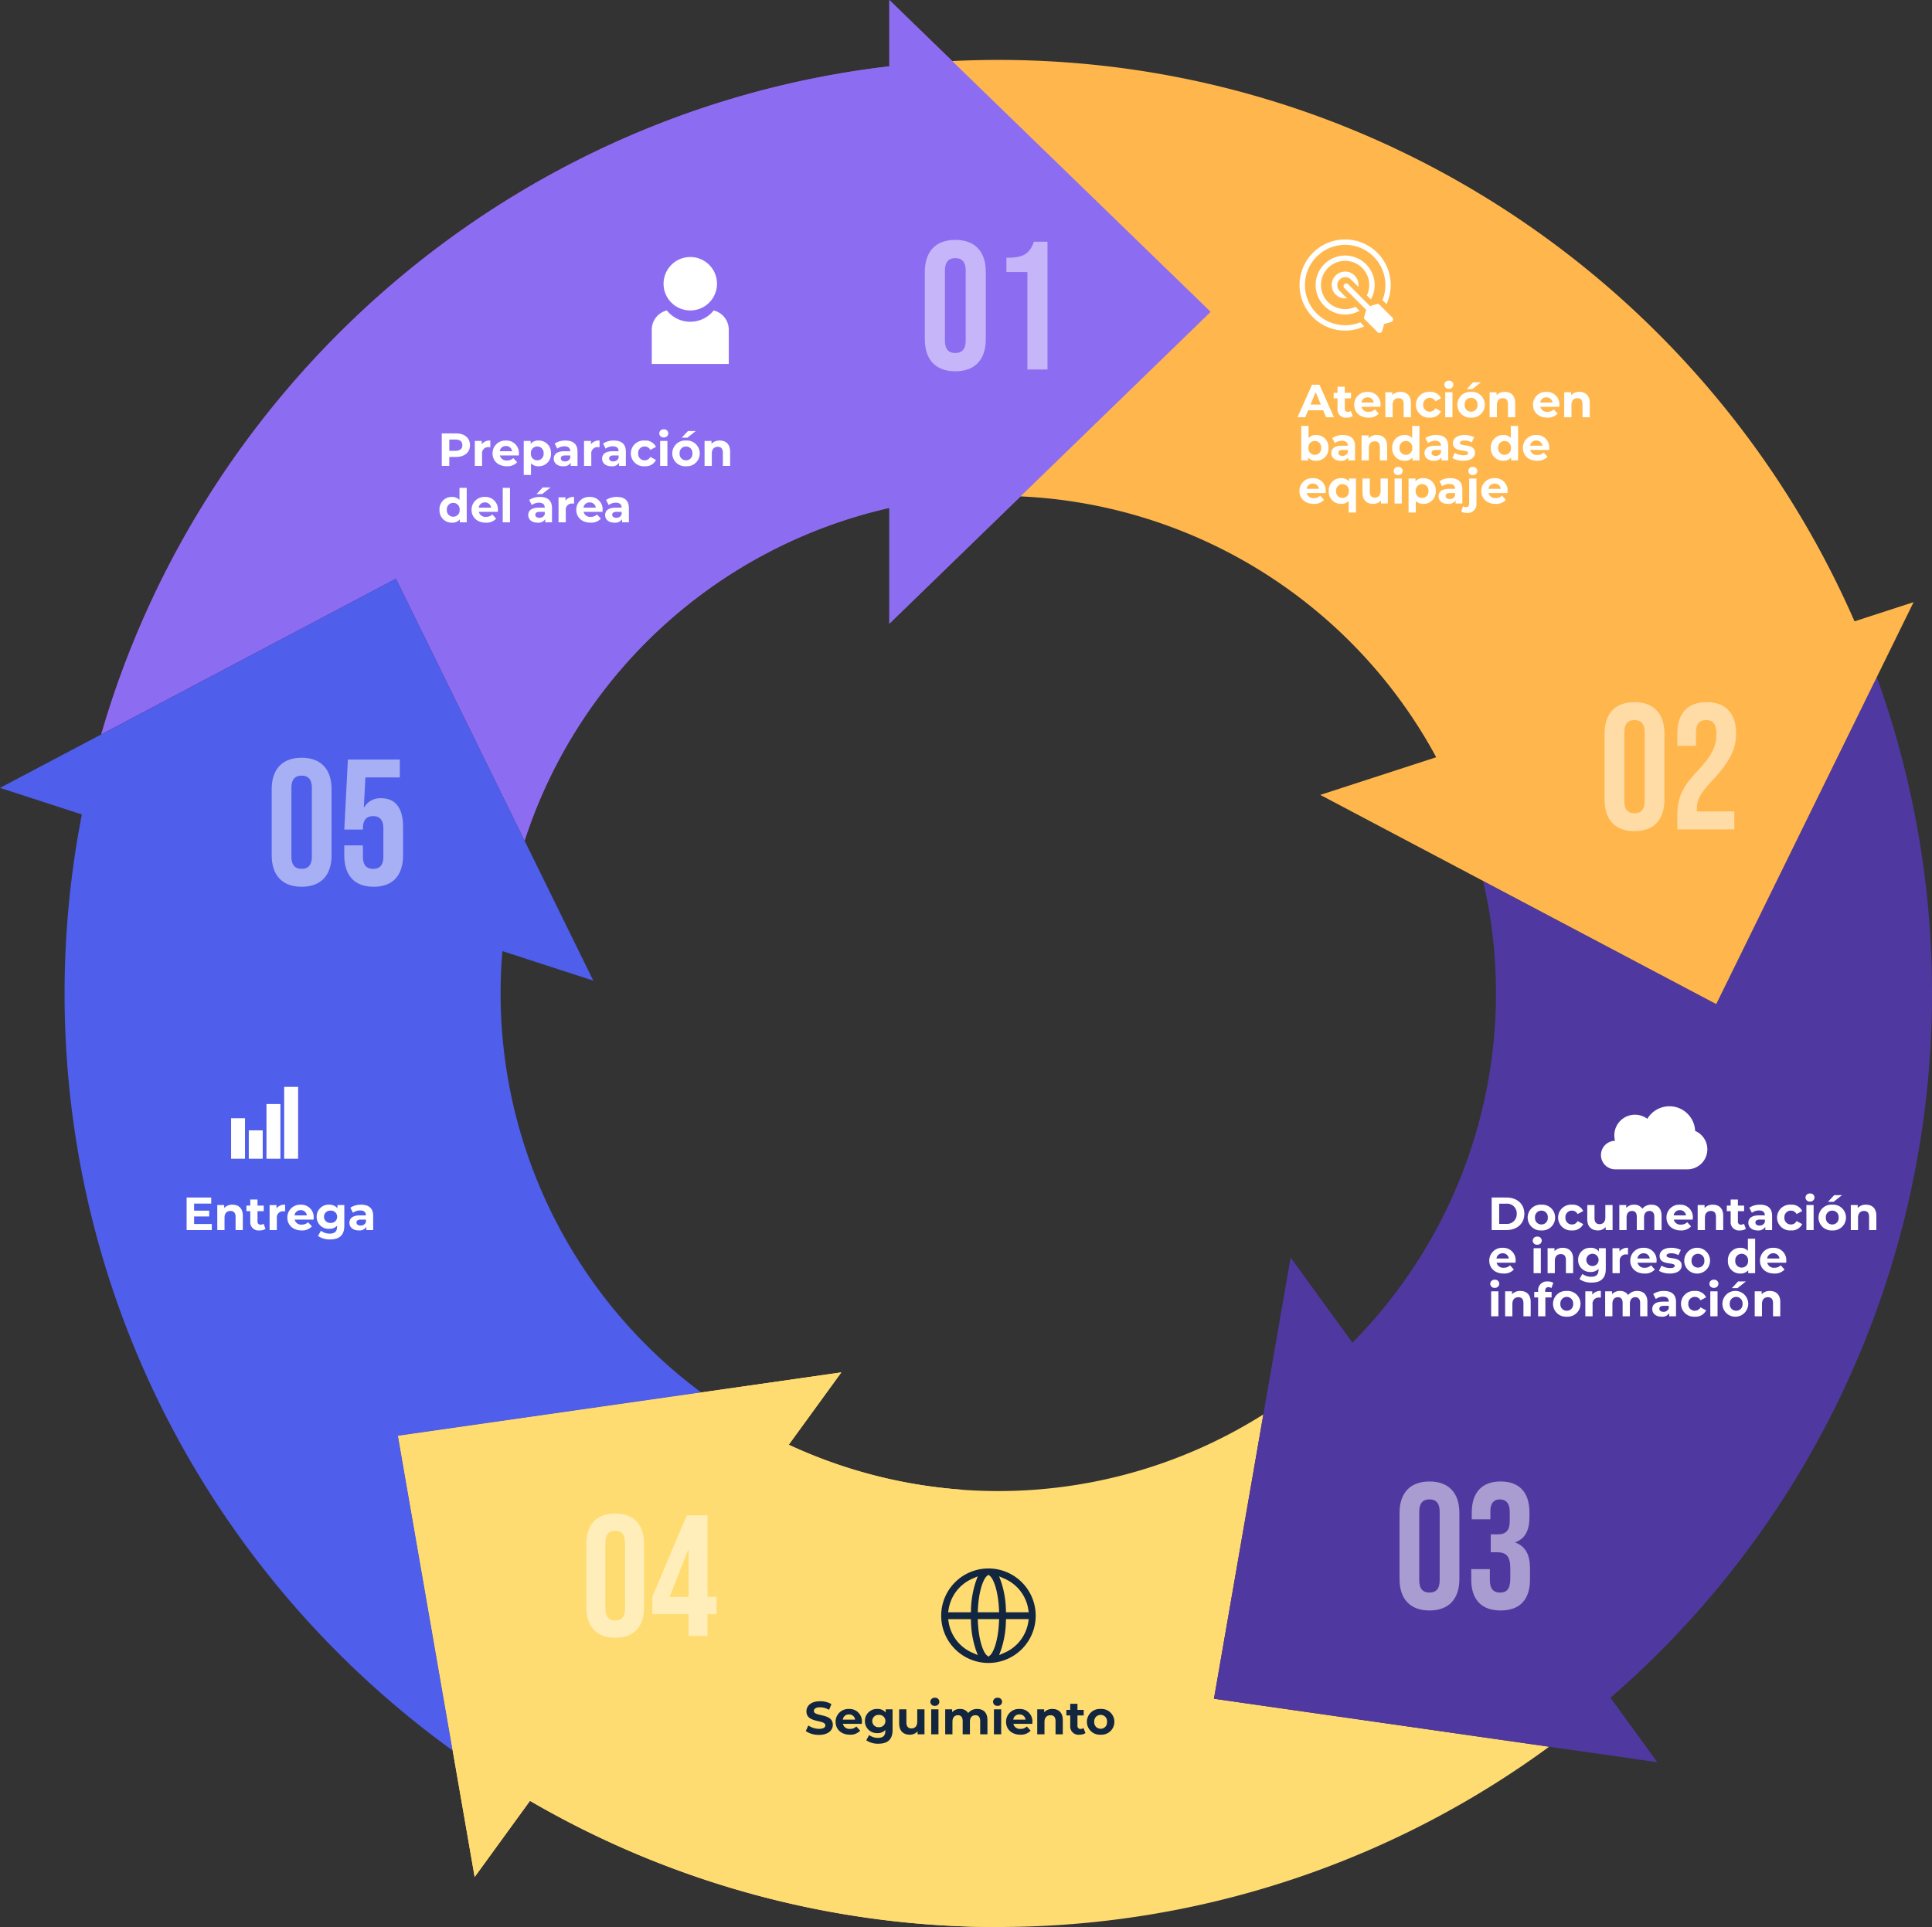 <svg xmlns="http://www.w3.org/2000/svg" xmlns:xlink="http://www.w3.org/1999/xlink" width="582.171" height="580.774" viewBox="0 0 582.171 580.774">
  <rect x="0" y="0" width="582.171" height="580.774" fill="#333333" stroke="none"/>
  <defs>
    <linearGradient id="linear-gradient" y1="0.5" x2="1" y2="0.5" gradientUnits="objectBoundingBox">
      <stop offset="0" stop-color="#821868"/>
      <stop offset="1" stop-color="#a077ec"/>
    </linearGradient>
  </defs>
  <g id="Grupo_61483" data-name="Grupo 61483" transform="translate(-524 -2827.317)">
    <g id="Grupo_54754" data-name="Grupo 54754" transform="translate(464.658 2771.941)">
      <g id="Grupo_54750" data-name="Grupo 54750" transform="translate(59.342 55.376)">
        <path id="Trazado_101534" data-name="Trazado 101534" d="M413.188,149.366,316.35,55.376V75.361C202.892,88.61,109.836,169.614,78.856,276.724l88.83-46.944,38.768,78.978a150.525,150.525,0,0,1,109.9-100.3v34.9Z" transform="translate(-48.371 -55.376)" fill="url(#linear-gradient)"/>
        <path id="Trazado_101535" data-name="Trazado 101535" d="M482.988,432.962l-101-14.455,14.888-85.7a149.714,149.714,0,0,1-143.022,9.144L269.7,320.141,136.11,339.261l23.1,132.96,16.675-22.952a280.776,280.776,0,0,0,307.106-16.306Z" transform="translate(-16.182 93.478)" fill="#ffdc72"/>
        <path id="Trazado_101536" data-name="Trazado 101536" d="M509.865,281.348a280.079,280.079,0,0,0-16.639-95.336l-48.374,98.546-70.243-37.12A149.882,149.882,0,0,1,335.228,386.6L316.6,360.956l-23.1,132.96,133.589,19.12-14.111-19.421A280.8,280.8,0,0,0,509.865,281.348Z" transform="translate(72.306 18.069)" fill="#5038a1"/>
        <path id="Trazado_101537" data-name="Trazado 101537" d="M514.9,236.144C471.493,136.656,372.189,66.936,256.892,66.936q-6.978,0-13.876.344l20.581,131.2A150.149,150.149,0,0,1,388.856,277.1L353.921,288.45,473.236,351.5,532.7,230.361Z" transform="translate(43.922 -48.877)" fill="#ffb74d"/>
        <path id="Trazado_101538" data-name="Trazado 101538" d="M413.188,149.366,316.35,55.376V75.361C202.892,88.61,109.836,169.614,78.856,276.724l88.83-46.944,38.768,78.978a150.525,150.525,0,0,1,109.9-100.3v34.9Z" transform="translate(-48.371 -55.376)" fill="#8c6df2"/>
        <path id="Trazado_101539" data-name="Trazado 101539" d="M270.634,412.273a149.839,149.839,0,0,1-60.447-120.245c0-4.3.192-8.558.548-12.768l27.387,8.9L178.657,167.015,59.342,230.069l24.666,8.014a281.621,281.621,0,0,0-5.21,53.945c0,93.811,46.162,177.033,116.952,228.181L179.27,425.35Z" transform="translate(-59.342 7.389)" fill="#4f5eeb"/>
        <path id="Trazado_101540" data-name="Trazado 101540" d="M301.667,410.877c1-18.465,4.152-36.892,4.33-55.384a148.926,148.926,0,0,1-52.14-13.546L269.7,320.141,136.11,339.261l23.1,132.96,16.675-22.952A279.618,279.618,0,0,0,317,487.3c.547,0,1.089-.014,1.633-.017C304.06,464.735,300.241,437.271,301.667,410.877Z" transform="translate(-16.182 93.478)" fill="#ffdc72"/>
      </g>
      <g id="Grupo_54751" data-name="Grupo 54751" transform="translate(340.206 114.727)">
        <path id="Trazado_107572" data-name="Trazado 107572" d="M-11,.55c5.94,0,9.185-3.52,9.185-9.68V-29.37c0-6.16-3.245-9.68-9.185-9.68s-9.185,3.52-9.185,9.68V-9.13C-20.185-2.97-16.94.55-11,.55Zm0-5.5c-1.925,0-3.135-1.045-3.135-3.8v-21.01c0-2.75,1.21-3.795,3.135-3.795s3.135,1.045,3.135,3.795v21.01C-7.865-6-9.075-4.95-11-4.95ZM10.725,0h6.05V-38.5H12.7c-1.375,3.74-3.19,4.84-8.3,4.84v4.29h6.325Z" transform="translate(18 52)" fill="#fff" opacity="0.5" style="mix-blend-mode: overlay;isolation: isolate"/>
      </g>
      <path id="Trazado_107564" data-name="Trazado 107564" d="M-10.8.54c5.832,0,9.018-3.456,9.018-9.5V-28.836c0-6.048-3.186-9.5-9.018-9.5s-9.018,3.456-9.018,9.5V-8.964C-19.818-2.916-16.632.54-10.8.54Zm0-5.4c-1.89,0-3.078-1.026-3.078-3.726V-29.214c0-2.7,1.188-3.726,3.078-3.726s3.078,1.026,3.078,3.726V-8.586C-7.722-5.886-8.91-4.86-10.8-4.86ZM2.106,0H19.278V-5.4H7.992v-.81c0-2.646.918-4.536,4.482-8.316,5.508-5.832,7.344-9.828,7.344-14.31,0-6.048-3.024-9.5-8.856-9.5s-8.856,3.456-8.856,9.5v3.672H7.722v-4.05c0-2.7,1.188-3.726,3.078-3.726s3.078.918,3.078,4.32c0,3.51-1.3,6.372-5.832,11.178C3.618-12.8,2.106-9.5,2.106-4.1Z" transform="translate(562.662 305.336)" fill="#fff" opacity="0.5" style="mix-blend-mode: overlay;isolation: isolate"/>
      <path id="Trazado_107566" data-name="Trazado 107566" d="M-10.8.54c5.832,0,9.018-3.456,9.018-9.5V-28.836c0-6.048-3.186-9.5-9.018-9.5s-9.018,3.456-9.018,9.5V-8.964C-19.818-2.916-16.632.54-10.8.54Zm0-5.4c-1.89,0-3.078-1.026-3.078-3.726V-29.214c0-2.7,1.188-3.726,3.078-3.726s3.078,1.026,3.078,3.726V-8.586C-7.722-5.886-8.91-4.86-10.8-4.86ZM10.638.54c5.832,0,8.856-3.294,8.856-9.342V-12.15c0-3.834-1.188-6.588-4.374-7.776v-.108c2.916-1.08,4.212-3.564,4.212-7.614V-29c0-6.048-3.024-9.342-8.694-9.342s-8.694,3.348-8.694,9.4v2H7.56V-29.43c0-2.484,1.134-3.51,2.862-3.51s2.97,1.08,2.97,3.78v2.754c0,3.024-1.35,4-3.564,4H7.668v5.4h2c2.7,0,3.888,1.3,3.888,4.806v3.078c0,3.348-1.188,4.266-3.078,4.266S7.4-5.886,7.4-8.586v-3.348H1.782v3.078C1.782-2.808,4.806.54,10.638.54Z" transform="translate(500.882 540.215)" fill="#fff" opacity="0.5" style="mix-blend-mode: overlay;isolation: isolate"/>
      <path id="Trazado_107568" data-name="Trazado 107568" d="M-10.4.52c5.616,0,8.684-3.328,8.684-9.152V-27.768c0-5.824-3.068-9.152-8.684-9.152s-8.684,3.328-8.684,9.152V-8.632C-19.084-2.808-16.016.52-10.4.52Zm0-5.2c-1.82,0-2.964-.988-2.964-3.588V-28.132c0-2.6,1.144-3.588,2.964-3.588s2.964.988,2.964,3.588V-8.268C-7.436-5.668-8.58-4.68-10.4-4.68ZM11.7,0h5.72V-6.6h2.7v-5.2h-2.7V-36.4H11.18L.78-11.8v5.2H11.7ZM5.98-11.8,11.6-26h.1v14.2Z" transform="translate(255.122 548.457)" fill="#fff" opacity="0.5" style="mix-blend-mode: overlay;isolation: isolate"/>
      <path id="Trazado_107570" data-name="Trazado 107570" d="M-10.8.54c5.832,0,9.018-3.456,9.018-9.5V-28.836c0-6.048-3.186-9.5-9.018-9.5s-9.018,3.456-9.018,9.5V-8.964C-19.818-2.916-16.632.54-10.8.54Zm0-5.4c-1.89,0-3.078-1.026-3.078-3.726V-29.214c0-2.7,1.188-3.726,3.078-3.726s3.078,1.026,3.078,3.726V-8.586C-7.722-5.886-8.91-4.86-10.8-4.86ZM10.908.54c5.832,0,8.856-3.456,8.856-9.5V-17.5c0-5.562-2.214-8.64-6.588-8.64a5.579,5.579,0,0,0-5.13,2.754H7.938L8.424-32.4H18.792v-5.4H3.132L2.052-16.686H7.668v-.324c0-2.7,1.188-3.726,3.078-3.726s3.078,1.026,3.078,3.726v8.478c0,2.7-1.188,3.672-3.078,3.672S7.668-5.832,7.668-8.532v-3.4H2.052v2.97C2.052-2.916,5.076.54,10.908.54Z" transform="translate(161.034 322.09)" fill="#fff" opacity="0.5" style="mix-blend-mode: overlay;isolation: isolate"/>
      <path id="Trazado_107571" data-name="Trazado 107571" d="M5.4-9.8H1.162V0H3.43V-2.7H5.4C8.022-2.7,9.66-4.06,9.66-6.244S8.022-9.8,5.4-9.8ZM5.278-4.55H3.43v-3.4H5.278c1.386,0,2.086.63,2.086,1.708S6.664-4.55,5.278-4.55ZM13.2-6.538v-.994H11.116V0H13.3V-3.556a1.851,1.851,0,0,1,2-2.1c.168,0,.308.014.49.028V-7.644A3.04,3.04,0,0,0,13.2-6.538Zm11.2,2.8a3.729,3.729,0,0,0-3.92-3.906,3.835,3.835,0,0,0-4.018,3.878c0,2.24,1.694,3.878,4.3,3.878A3.945,3.945,0,0,0,23.87-1.106l-1.162-1.26a2.553,2.553,0,0,1-1.89.728A2.008,2.008,0,0,1,18.662-3.15h5.7C24.374-3.332,24.4-3.57,24.4-3.738ZM20.5-5.992a1.79,1.79,0,0,1,1.848,1.568h-3.71A1.783,1.783,0,0,1,20.5-5.992ZM30.31-7.644a2.926,2.926,0,0,0-2.366.98v-.868H25.858V2.716h2.184V-.8a2.924,2.924,0,0,0,2.268.91,3.658,3.658,0,0,0,3.752-3.878A3.658,3.658,0,0,0,30.31-7.644ZM29.932-1.68a1.9,1.9,0,0,1-1.918-2.086,1.9,1.9,0,0,1,1.918-2.086A1.9,1.9,0,0,1,31.85-3.766,1.9,1.9,0,0,1,29.932-1.68Zm8.5-5.964a5.79,5.79,0,0,0-3.248.91l.784,1.526a3.622,3.622,0,0,1,2.17-.7c1.176,0,1.736.546,1.736,1.484H38.136c-2.3,0-3.234.924-3.234,2.254,0,1.3,1.05,2.282,2.814,2.282a2.472,2.472,0,0,0,2.3-1.05V0h2.044V-4.3C42.056-6.58,40.726-7.644,38.43-7.644Zm-.168,6.286c-.77,0-1.232-.364-1.232-.91,0-.5.322-.882,1.344-.882h1.5v.77A1.609,1.609,0,0,1,38.262-1.358Zm7.854-5.18v-.994H44.03V0h2.184V-3.556a1.851,1.851,0,0,1,2-2.1c.168,0,.308.014.49.028V-7.644A3.04,3.04,0,0,0,46.116-6.538ZM53-7.644a5.79,5.79,0,0,0-3.248.91l.784,1.526a3.622,3.622,0,0,1,2.17-.7c1.176,0,1.736.546,1.736,1.484H52.71c-2.3,0-3.234.924-3.234,2.254,0,1.3,1.05,2.282,2.814,2.282a2.472,2.472,0,0,0,2.3-1.05V0H56.63V-4.3C56.63-6.58,55.3-7.644,53-7.644Zm-.168,6.286c-.77,0-1.232-.364-1.232-.91,0-.5.322-.882,1.344-.882h1.5v.77A1.609,1.609,0,0,1,52.836-1.358ZM62.328.112a3.494,3.494,0,0,0,3.374-1.9l-1.694-.924A1.853,1.853,0,0,1,62.314-1.68,1.927,1.927,0,0,1,60.34-3.766a1.927,1.927,0,0,1,1.974-2.086,1.878,1.878,0,0,1,1.694,1.036l1.694-.91a3.46,3.46,0,0,0-3.374-1.918,3.894,3.894,0,0,0-4.2,3.878A3.894,3.894,0,0,0,62.328.112Zm5.726-8.694a1.256,1.256,0,0,0,1.358-1.26,1.226,1.226,0,0,0-1.358-1.176A1.248,1.248,0,0,0,66.7-9.8,1.248,1.248,0,0,0,68.054-8.582ZM66.962,0h2.184V-7.532H66.962Zm6.5-8.5h1.708L77.7-10.514H75.348Zm1.3,8.61a3.866,3.866,0,0,0,4.13-3.878,3.866,3.866,0,0,0-4.13-3.878,3.878,3.878,0,0,0-4.144,3.878A3.878,3.878,0,0,0,74.76.112Zm0-1.792a1.911,1.911,0,0,1-1.932-2.086A1.911,1.911,0,0,1,74.76-5.852a1.9,1.9,0,0,1,1.918,2.086A1.9,1.9,0,0,1,74.76-1.68ZM84.924-7.644a3.3,3.3,0,0,0-2.492.994v-.882H80.346V0H82.53V-3.724c0-1.386.756-2.03,1.806-2.03.966,0,1.526.56,1.526,1.778V0h2.184V-4.312C88.046-6.608,86.7-7.644,84.924-7.644ZM6.5,6.612v3.654a2.894,2.894,0,0,0-2.254-.91A3.661,3.661,0,0,0,.476,13.234a3.661,3.661,0,0,0,3.766,3.878,2.9,2.9,0,0,0,2.352-.98V17H8.68V6.612ZM4.62,15.32a1.911,1.911,0,0,1-1.932-2.086A1.911,1.911,0,0,1,4.62,11.148a1.908,1.908,0,0,1,1.918,2.086A1.908,1.908,0,0,1,4.62,15.32Zm13.454-2.058a3.729,3.729,0,0,0-3.92-3.906,3.835,3.835,0,0,0-4.018,3.878c0,2.24,1.694,3.878,4.3,3.878a3.945,3.945,0,0,0,3.108-1.218l-1.162-1.26a2.553,2.553,0,0,1-1.89.728,2.008,2.008,0,0,1-2.156-1.512h5.7C18.046,13.668,18.074,13.43,18.074,13.262Zm-3.906-2.254a1.79,1.79,0,0,1,1.848,1.568h-3.71A1.783,1.783,0,0,1,14.168,11.008ZM19.53,17h2.184V6.612H19.53ZM33.936,6.486H31.584L29.694,8.5H31.4Zm-3.192,2.87a5.79,5.79,0,0,0-3.248.91l.784,1.526a3.622,3.622,0,0,1,2.17-.7c1.176,0,1.736.546,1.736,1.484H30.45c-2.3,0-3.234.924-3.234,2.254,0,1.3,1.05,2.282,2.814,2.282a2.472,2.472,0,0,0,2.3-1.05V17H34.37V12.7C34.37,10.42,33.04,9.356,30.744,9.356Zm-.168,6.286c-.77,0-1.232-.364-1.232-.91,0-.5.322-.882,1.344-.882h1.5v.77A1.609,1.609,0,0,1,30.576,15.642Zm7.854-5.18V9.468H36.344V17h2.184V13.444a1.851,1.851,0,0,1,2-2.1c.168,0,.308.014.49.028V9.356A3.04,3.04,0,0,0,38.43,10.462Zm11.2,2.8a3.729,3.729,0,0,0-3.92-3.906,3.835,3.835,0,0,0-4.018,3.878c0,2.24,1.694,3.878,4.3,3.878A3.945,3.945,0,0,0,49.1,15.894l-1.162-1.26a2.553,2.553,0,0,1-1.89.728A2.008,2.008,0,0,1,43.89,13.85h5.7C49.6,13.668,49.63,13.43,49.63,13.262Zm-3.906-2.254a1.79,1.79,0,0,1,1.848,1.568h-3.71A1.783,1.783,0,0,1,45.724,11.008Zm8.19-1.652a5.79,5.79,0,0,0-3.248.91l.784,1.526a3.622,3.622,0,0,1,2.17-.7c1.176,0,1.736.546,1.736,1.484H53.62c-2.3,0-3.234.924-3.234,2.254,0,1.3,1.05,2.282,2.814,2.282a2.472,2.472,0,0,0,2.3-1.05V17H57.54V12.7C57.54,10.42,56.21,9.356,53.914,9.356Zm-.168,6.286c-.77,0-1.232-.364-1.232-.91,0-.5.322-.882,1.344-.882h1.5v.77A1.609,1.609,0,0,1,53.746,15.642Z" transform="translate(191.302 195.792)" fill="#fff"/>
      <path id="Trazado_107563" data-name="Trazado 107563" d="M8.484,0h2.38L6.482-9.8H4.242L-.126,0H2.2l.868-2.1h4.55ZM3.794-3.822,5.348-7.574,6.9-3.822ZM15.932-1.9a1.472,1.472,0,0,1-.882.28.878.878,0,0,1-.938-.994V-5.684h1.876v-1.68H14.112V-9.2H11.928v1.834H10.766v1.68h1.162V-2.59a2.483,2.483,0,0,0,2.814,2.7A3.121,3.121,0,0,0,16.52-.364Zm8.96-1.834a3.729,3.729,0,0,0-3.92-3.906,3.835,3.835,0,0,0-4.018,3.878c0,2.24,1.694,3.878,4.3,3.878A3.945,3.945,0,0,0,24.36-1.106L23.2-2.366a2.553,2.553,0,0,1-1.89.728A2.008,2.008,0,0,1,19.152-3.15h5.7C24.864-3.332,24.892-3.57,24.892-3.738ZM20.986-5.992a1.79,1.79,0,0,1,1.848,1.568h-3.71A1.783,1.783,0,0,1,20.986-5.992Zm9.94-1.652a3.3,3.3,0,0,0-2.492.994v-.882H26.348V0h2.184V-3.724c0-1.386.756-2.03,1.806-2.03.966,0,1.526.56,1.526,1.778V0h2.184V-4.312C34.048-6.608,32.7-7.644,30.926-7.644ZM39.746.112a3.494,3.494,0,0,0,3.374-1.9l-1.694-.924A1.853,1.853,0,0,1,39.732-1.68a1.927,1.927,0,0,1-1.974-2.086,1.927,1.927,0,0,1,1.974-2.086,1.878,1.878,0,0,1,1.694,1.036l1.694-.91a3.46,3.46,0,0,0-3.374-1.918,3.894,3.894,0,0,0-4.2,3.878A3.894,3.894,0,0,0,39.746.112Zm5.726-8.694a1.256,1.256,0,0,0,1.358-1.26,1.226,1.226,0,0,0-1.358-1.176A1.248,1.248,0,0,0,44.114-9.8,1.248,1.248,0,0,0,45.472-8.582ZM44.38,0h2.184V-7.532H44.38Zm6.5-8.5h1.708l2.534-2.016H52.766Zm1.3,8.61a3.866,3.866,0,0,0,4.13-3.878,3.866,3.866,0,0,0-4.13-3.878,3.878,3.878,0,0,0-4.144,3.878A3.878,3.878,0,0,0,52.178.112Zm0-1.792a1.911,1.911,0,0,1-1.932-2.086,1.911,1.911,0,0,1,1.932-2.086A1.9,1.9,0,0,1,54.1-3.766,1.9,1.9,0,0,1,52.178-1.68ZM62.342-7.644a3.3,3.3,0,0,0-2.492.994v-.882H57.764V0h2.184V-3.724c0-1.386.756-2.03,1.806-2.03.966,0,1.526.56,1.526,1.778V0h2.184V-4.312C65.464-6.608,64.12-7.644,62.342-7.644ZM78.778-3.738a3.729,3.729,0,0,0-3.92-3.906A3.835,3.835,0,0,0,70.84-3.766c0,2.24,1.694,3.878,4.3,3.878a3.945,3.945,0,0,0,3.108-1.218l-1.162-1.26a2.553,2.553,0,0,1-1.89.728A2.008,2.008,0,0,1,73.038-3.15h5.7C78.75-3.332,78.778-3.57,78.778-3.738ZM74.872-5.992A1.79,1.79,0,0,1,76.72-4.424H73.01A1.783,1.783,0,0,1,74.872-5.992Zm9.94-1.652a3.3,3.3,0,0,0-2.492.994v-.882H80.234V0h2.184V-3.724c0-1.386.756-2.03,1.806-2.03.966,0,1.526.56,1.526,1.778V0h2.184V-4.312C87.934-6.608,86.59-7.644,84.812-7.644ZM5.46,5.356a2.924,2.924,0,0,0-2.268.91V2.612H1.008V13H3.094v-.868a2.926,2.926,0,0,0,2.366.98A3.658,3.658,0,0,0,9.212,9.234,3.658,3.658,0,0,0,5.46,5.356ZM5.082,11.32A1.9,1.9,0,0,1,3.164,9.234,1.9,1.9,0,0,1,5.082,7.148,1.9,1.9,0,0,1,7,9.234,1.9,1.9,0,0,1,5.082,11.32Zm8.5-5.964a5.79,5.79,0,0,0-3.248.91l.784,1.526a3.622,3.622,0,0,1,2.17-.7c1.176,0,1.736.546,1.736,1.484H13.286c-2.3,0-3.234.924-3.234,2.254,0,1.3,1.05,2.282,2.814,2.282a2.472,2.472,0,0,0,2.3-1.05V13h2.044V8.7C17.206,6.42,15.876,5.356,13.58,5.356Zm-.168,6.286c-.77,0-1.232-.364-1.232-.91,0-.5.322-.882,1.344-.882h1.5v.77A1.609,1.609,0,0,1,13.412,11.642ZM23.758,5.356a3.3,3.3,0,0,0-2.492.994V5.468H19.18V13h2.184V9.276c0-1.386.756-2.03,1.806-2.03.966,0,1.526.56,1.526,1.778V13H26.88V8.688C26.88,6.392,25.536,5.356,23.758,5.356ZM34.426,2.612V6.266a2.894,2.894,0,0,0-2.254-.91,3.661,3.661,0,0,0-3.766,3.878,3.661,3.661,0,0,0,3.766,3.878,2.9,2.9,0,0,0,2.352-.98V13H36.61V2.612ZM32.55,11.32a1.911,1.911,0,0,1-1.932-2.086,1.931,1.931,0,1,1,3.85,0A1.908,1.908,0,0,1,32.55,11.32Zm9.114-5.964a5.79,5.79,0,0,0-3.248.91L39.2,7.792a3.622,3.622,0,0,1,2.17-.7c1.176,0,1.736.546,1.736,1.484H41.37c-2.3,0-3.234.924-3.234,2.254,0,1.3,1.05,2.282,2.814,2.282a2.472,2.472,0,0,0,2.3-1.05V13H45.29V8.7C45.29,6.42,43.96,5.356,41.664,5.356ZM41.5,11.642c-.77,0-1.232-.364-1.232-.91,0-.5.322-.882,1.344-.882h1.5v.77A1.609,1.609,0,0,1,41.5,11.642Zm8.3,1.47c2.254,0,3.556-.994,3.556-2.394,0-2.968-4.55-1.722-4.55-3.01,0-.392.42-.7,1.4-.7a4.325,4.325,0,0,1,2.17.56L53.1,6.014a6.193,6.193,0,0,0-2.9-.658c-2.2,0-3.486,1.008-3.486,2.436,0,3.01,4.55,1.75,4.55,2.982,0,.42-.378.686-1.386.686a5.153,5.153,0,0,1-2.618-.728L46.536,12.3A6.466,6.466,0,0,0,49.8,13.112Zm14.35-10.5V6.266a2.894,2.894,0,0,0-2.254-.91,3.661,3.661,0,0,0-3.766,3.878,3.661,3.661,0,0,0,3.766,3.878,2.9,2.9,0,0,0,2.352-.98V13h2.086V2.612ZM62.272,11.32A1.911,1.911,0,0,1,60.34,9.234a1.931,1.931,0,1,1,3.85,0A1.908,1.908,0,0,1,62.272,11.32ZM75.726,9.262a3.729,3.729,0,0,0-3.92-3.906,3.835,3.835,0,0,0-4.018,3.878c0,2.24,1.694,3.878,4.3,3.878a3.945,3.945,0,0,0,3.108-1.218l-1.162-1.26a2.553,2.553,0,0,1-1.89.728A2.008,2.008,0,0,1,69.986,9.85h5.7C75.7,9.668,75.726,9.43,75.726,9.262ZM71.82,7.008a1.79,1.79,0,0,1,1.848,1.568h-3.71A1.783,1.783,0,0,1,71.82,7.008ZM8.386,22.262a3.729,3.729,0,0,0-3.92-3.906A3.835,3.835,0,0,0,.448,22.234c0,2.24,1.694,3.878,4.3,3.878a3.945,3.945,0,0,0,3.108-1.218l-1.162-1.26a2.553,2.553,0,0,1-1.89.728A2.008,2.008,0,0,1,2.646,22.85h5.7C8.358,22.668,8.386,22.43,8.386,22.262ZM4.48,20.008a1.79,1.79,0,0,1,1.848,1.568H2.618A1.783,1.783,0,0,1,4.48,20.008Zm10.92-1.54v.868a2.9,2.9,0,0,0-2.352-.98,3.661,3.661,0,0,0-3.766,3.878,3.661,3.661,0,0,0,3.766,3.878A2.894,2.894,0,0,0,15.3,25.2v3.514h2.184V18.468ZM13.426,24.32a1.911,1.911,0,0,1-1.932-2.086,1.931,1.931,0,1,1,3.85,0A1.908,1.908,0,0,1,13.426,24.32Zm11.48-5.852v3.724c0,1.386-.728,2.03-1.736,2.03-.966,0-1.526-.56-1.526-1.82V18.468H19.46v4.256c0,2.324,1.33,3.388,3.22,3.388A3.047,3.047,0,0,0,25.018,25.1V26H27.09V18.468Zm5.306-1.05a1.256,1.256,0,0,0,1.358-1.26,1.226,1.226,0,0,0-1.358-1.176,1.225,1.225,0,1,0,0,2.436ZM29.12,26H31.3V18.468H29.12Zm8.666-7.644a2.926,2.926,0,0,0-2.366.98v-.868H33.334V28.716h2.184V25.2a2.924,2.924,0,0,0,2.268.91,3.658,3.658,0,0,0,3.752-3.878A3.658,3.658,0,0,0,37.786,18.356Zm-.378,5.964a1.9,1.9,0,0,1-1.918-2.086,1.925,1.925,0,1,1,3.836,0A1.9,1.9,0,0,1,37.408,24.32Zm8.5-5.964a5.79,5.79,0,0,0-3.248.91l.784,1.526a3.622,3.622,0,0,1,2.17-.7c1.176,0,1.736.546,1.736,1.484H45.612c-2.3,0-3.234.924-3.234,2.254,0,1.3,1.05,2.282,2.814,2.282a2.472,2.472,0,0,0,2.3-1.05V26h2.044V21.7C49.532,19.42,48.2,18.356,45.906,18.356Zm-.168,6.286c-.77,0-1.232-.364-1.232-.91,0-.5.322-.882,1.344-.882h1.5v.77A1.609,1.609,0,0,1,45.738,24.642ZM52.7,17.418a1.256,1.256,0,0,0,1.358-1.26A1.226,1.226,0,0,0,52.7,14.982a1.225,1.225,0,1,0,0,2.436Zm-1.75,11.41a2.613,2.613,0,0,0,2.842-2.842V18.468H51.6V26c0,.742-.35,1.092-.9,1.092a1.6,1.6,0,0,1-.924-.266L49.2,28.408A3.181,3.181,0,0,0,50.946,28.828Zm12.236-6.566a3.729,3.729,0,0,0-3.92-3.906,3.835,3.835,0,0,0-4.018,3.878c0,2.24,1.694,3.878,4.3,3.878a3.945,3.945,0,0,0,3.108-1.218l-1.162-1.26a2.553,2.553,0,0,1-1.89.728,2.008,2.008,0,0,1-2.156-1.512h5.7C63.154,22.668,63.182,22.43,63.182,22.262Zm-3.906-2.254a1.79,1.79,0,0,1,1.848,1.568h-3.71A1.783,1.783,0,0,1,59.276,20.008Z" transform="translate(450.449 181.131)" fill="#fff"/>
      <path id="Trazado_107565" data-name="Trazado 107565" d="M1.162,0H5.614c3.206,0,5.4-1.932,5.4-4.9s-2.2-4.9-5.4-4.9H1.162ZM3.43-1.862V-7.938H5.5A2.925,2.925,0,0,1,8.722-4.9,2.925,2.925,0,0,1,5.5-1.862ZM16.156.112a3.866,3.866,0,0,0,4.13-3.878,3.866,3.866,0,0,0-4.13-3.878,3.878,3.878,0,0,0-4.144,3.878A3.878,3.878,0,0,0,16.156.112Zm0-1.792a1.911,1.911,0,0,1-1.932-2.086,1.911,1.911,0,0,1,1.932-2.086,1.9,1.9,0,0,1,1.918,2.086A1.9,1.9,0,0,1,16.156-1.68ZM25.382.112a3.494,3.494,0,0,0,3.374-1.9l-1.694-.924A1.853,1.853,0,0,1,25.368-1.68a1.927,1.927,0,0,1-1.974-2.086,1.927,1.927,0,0,1,1.974-2.086,1.878,1.878,0,0,1,1.694,1.036l1.694-.91a3.46,3.46,0,0,0-3.374-1.918,3.894,3.894,0,0,0-4.2,3.878A3.894,3.894,0,0,0,25.382.112ZM35.42-7.532v3.724c0,1.386-.728,2.03-1.736,2.03-.966,0-1.526-.56-1.526-1.82V-7.532H29.974v4.256c0,2.324,1.33,3.388,3.22,3.388A3.047,3.047,0,0,0,35.532-.9V0H37.6V-7.532Zm13.86-.112a3.387,3.387,0,0,0-2.716,1.232,2.811,2.811,0,0,0-2.478-1.232,3.05,3.05,0,0,0-2.366.98v-.868H39.634V0h2.184V-3.78c0-1.344.686-1.974,1.652-1.974.91,0,1.428.56,1.428,1.778V0h2.184V-3.78c0-1.344.686-1.974,1.666-1.974.882,0,1.428.56,1.428,1.778V0H52.36V-4.312C52.36-6.608,51.072-7.644,49.28-7.644Zm12.5,3.906a3.729,3.729,0,0,0-3.92-3.906,3.835,3.835,0,0,0-4.018,3.878c0,2.24,1.694,3.878,4.3,3.878A3.945,3.945,0,0,0,61.25-1.106l-1.162-1.26a2.553,2.553,0,0,1-1.89.728A2.008,2.008,0,0,1,56.042-3.15h5.7C61.754-3.332,61.782-3.57,61.782-3.738ZM57.876-5.992a1.79,1.79,0,0,1,1.848,1.568h-3.71A1.783,1.783,0,0,1,57.876-5.992Zm9.94-1.652a3.3,3.3,0,0,0-2.492.994v-.882H63.238V0h2.184V-3.724c0-1.386.756-2.03,1.806-2.03.966,0,1.526.56,1.526,1.778V0h2.184V-4.312C70.938-6.608,69.594-7.644,67.816-7.644ZM77.182-1.9a1.472,1.472,0,0,1-.882.28.878.878,0,0,1-.938-.994V-5.684h1.876v-1.68H75.362V-9.2H73.178v1.834H72.016v1.68h1.162V-2.59a2.483,2.483,0,0,0,2.814,2.7A3.121,3.121,0,0,0,77.77-.364Zm4.858-5.74a5.79,5.79,0,0,0-3.248.91l.784,1.526a3.622,3.622,0,0,1,2.17-.7c1.176,0,1.736.546,1.736,1.484H81.746c-2.3,0-3.234.924-3.234,2.254,0,1.3,1.05,2.282,2.814,2.282a2.472,2.472,0,0,0,2.3-1.05V0h2.044V-4.3C85.666-6.58,84.336-7.644,82.04-7.644Zm-.168,6.286c-.77,0-1.232-.364-1.232-.91,0-.5.322-.882,1.344-.882h1.5v.77A1.609,1.609,0,0,1,81.872-1.358ZM91.364.112a3.494,3.494,0,0,0,3.374-1.9l-1.694-.924A1.853,1.853,0,0,1,91.35-1.68a1.927,1.927,0,0,1-1.974-2.086A1.927,1.927,0,0,1,91.35-5.852a1.878,1.878,0,0,1,1.694,1.036l1.694-.91a3.46,3.46,0,0,0-3.374-1.918,3.894,3.894,0,0,0-4.2,3.878A3.894,3.894,0,0,0,91.364.112ZM97.09-8.582a1.256,1.256,0,0,0,1.358-1.26,1.226,1.226,0,0,0-1.358-1.176A1.248,1.248,0,0,0,95.732-9.8,1.248,1.248,0,0,0,97.09-8.582ZM96,0h2.184V-7.532H96Zm6.5-8.5H104.2l2.534-2.016h-2.352Zm1.3,8.61a3.866,3.866,0,0,0,4.13-3.878,3.866,3.866,0,0,0-4.13-3.878,3.878,3.878,0,0,0-4.144,3.878A3.878,3.878,0,0,0,103.8.112Zm0-1.792a1.911,1.911,0,0,1-1.932-2.086A1.911,1.911,0,0,1,103.8-5.852a1.9,1.9,0,0,1,1.918,2.086A1.9,1.9,0,0,1,103.8-1.68ZM113.96-7.644a3.3,3.3,0,0,0-2.492.994v-.882h-2.086V0h2.184V-3.724c0-1.386.756-2.03,1.806-2.03.966,0,1.526.56,1.526,1.778V0h2.184V-4.312C117.082-6.608,115.738-7.644,113.96-7.644ZM8.386,9.262a3.729,3.729,0,0,0-3.92-3.906A3.835,3.835,0,0,0,.448,9.234c0,2.24,1.694,3.878,4.3,3.878a3.945,3.945,0,0,0,3.108-1.218l-1.162-1.26a2.553,2.553,0,0,1-1.89.728A2.008,2.008,0,0,1,2.646,9.85h5.7C8.358,9.668,8.386,9.43,8.386,9.262ZM4.48,7.008A1.79,1.79,0,0,1,6.328,8.576H2.618A1.783,1.783,0,0,1,4.48,7.008ZM14.9,4.418a1.256,1.256,0,0,0,1.358-1.26A1.226,1.226,0,0,0,14.9,1.982,1.248,1.248,0,0,0,13.538,3.2,1.248,1.248,0,0,0,14.9,4.418ZM13.8,13h2.184V5.468H13.8ZM22.6,5.356A3.3,3.3,0,0,0,20.1,6.35V5.468H18.018V13H20.2V9.276c0-1.386.756-2.03,1.806-2.03.966,0,1.526.56,1.526,1.778V13h2.184V8.688C25.718,6.392,24.374,5.356,22.6,5.356Zm10.878.112v.966a3.023,3.023,0,0,0-2.492-1.078A3.586,3.586,0,0,0,27.216,9a3.586,3.586,0,0,0,3.766,3.64,3.1,3.1,0,0,0,2.38-.938v.322c0,1.358-.672,2.058-2.212,2.058a4.5,4.5,0,0,1-2.66-.854l-.868,1.568a6.2,6.2,0,0,0,3.7,1.036c2.716,0,4.228-1.288,4.228-4.088V5.468Zm-2.058,5.376A1.852,1.852,0,1,1,33.39,9,1.841,1.841,0,0,1,31.416,10.844Zm8.246-4.382V5.468H37.576V13H39.76V9.444a1.851,1.851,0,0,1,2-2.1c.168,0,.308.014.49.028V5.356A3.04,3.04,0,0,0,39.662,6.462Zm11.2,2.8a3.729,3.729,0,0,0-3.92-3.906,3.835,3.835,0,0,0-4.018,3.878c0,2.24,1.694,3.878,4.3,3.878a3.945,3.945,0,0,0,3.108-1.218l-1.162-1.26a2.553,2.553,0,0,1-1.89.728A2.008,2.008,0,0,1,45.122,9.85h5.7C50.834,9.668,50.862,9.43,50.862,9.262ZM46.956,7.008A1.79,1.79,0,0,1,48.8,8.576h-3.71A1.783,1.783,0,0,1,46.956,7.008Zm7.9,6.1c2.254,0,3.556-.994,3.556-2.394,0-2.968-4.55-1.722-4.55-3.01,0-.392.42-.7,1.4-.7a4.325,4.325,0,0,1,2.17.56l.728-1.554a6.193,6.193,0,0,0-2.9-.658c-2.2,0-3.486,1.008-3.486,2.436,0,3.01,4.55,1.75,4.55,2.982,0,.42-.378.686-1.386.686a5.153,5.153,0,0,1-2.618-.728L51.59,12.3A6.466,6.466,0,0,0,54.852,13.112Zm8.484,0a3.887,3.887,0,1,0-4.144-3.878A3.866,3.866,0,0,0,63.336,13.112Zm0-1.792A1.911,1.911,0,0,1,61.4,9.234a1.931,1.931,0,1,1,3.85,0A1.9,1.9,0,0,1,63.336,11.32ZM78.372,2.612V6.266a2.894,2.894,0,0,0-2.254-.91,3.661,3.661,0,0,0-3.766,3.878,3.661,3.661,0,0,0,3.766,3.878,2.9,2.9,0,0,0,2.352-.98V13h2.086V2.612ZM76.5,11.32a1.911,1.911,0,0,1-1.932-2.086,1.931,1.931,0,1,1,3.85,0A1.908,1.908,0,0,1,76.5,11.32ZM89.95,9.262a3.729,3.729,0,0,0-3.92-3.906,3.835,3.835,0,0,0-4.018,3.878c0,2.24,1.694,3.878,4.3,3.878a3.945,3.945,0,0,0,3.108-1.218l-1.162-1.26a2.553,2.553,0,0,1-1.89.728A2.008,2.008,0,0,1,84.21,9.85h5.7C89.922,9.668,89.95,9.43,89.95,9.262ZM86.044,7.008a1.79,1.79,0,0,1,1.848,1.568h-3.71A1.783,1.783,0,0,1,86.044,7.008ZM2.1,17.418a1.256,1.256,0,0,0,1.358-1.26A1.226,1.226,0,0,0,2.1,14.982a1.225,1.225,0,1,0,0,2.436ZM1.008,26H3.192V18.468H1.008ZM9.8,18.356a3.3,3.3,0,0,0-2.492.994v-.882H5.222V26H7.406V22.276c0-1.386.756-2.03,1.806-2.03.966,0,1.526.56,1.526,1.778V26h2.184V21.688C12.922,19.392,11.578,18.356,9.8,18.356Zm7.49-.042c0-.742.35-1.092.994-1.092a1.529,1.529,0,0,1,.882.266l.574-1.582a3.1,3.1,0,0,0-1.666-.406,2.629,2.629,0,0,0-2.912,2.8v.336H14v1.68h1.162V26h2.184V20.316h1.876v-1.68H17.29Zm6.51,7.8a3.886,3.886,0,1,0,0-7.756,3.887,3.887,0,1,0,0,7.756Zm0-1.792a1.911,1.911,0,0,1-1.932-2.086,1.931,1.931,0,1,1,3.85,0A1.9,1.9,0,0,1,23.8,24.32Zm7.672-4.858v-.994H29.386V26H31.57V22.444a1.851,1.851,0,0,1,2-2.1c.168,0,.308.014.49.028V18.356A3.04,3.04,0,0,0,31.472,19.462ZM45.01,18.356a3.387,3.387,0,0,0-2.716,1.232,2.811,2.811,0,0,0-2.478-1.232,3.05,3.05,0,0,0-2.366.98v-.868H35.364V26h2.184V22.22c0-1.344.686-1.974,1.652-1.974.91,0,1.428.56,1.428,1.778V26h2.184V22.22c0-1.344.686-1.974,1.666-1.974.882,0,1.428.56,1.428,1.778V26H48.09V21.688C48.09,19.392,46.8,18.356,45.01,18.356Zm8.078,0a5.79,5.79,0,0,0-3.248.91l.784,1.526a3.622,3.622,0,0,1,2.17-.7c1.176,0,1.736.546,1.736,1.484H52.794c-2.3,0-3.234.924-3.234,2.254,0,1.3,1.05,2.282,2.814,2.282a2.472,2.472,0,0,0,2.3-1.05V26h2.044V21.7C56.714,19.42,55.384,18.356,53.088,18.356Zm-.168,6.286c-.77,0-1.232-.364-1.232-.91,0-.5.322-.882,1.344-.882h1.5v.77A1.609,1.609,0,0,1,52.92,24.642Zm9.492,1.47a3.494,3.494,0,0,0,3.374-1.9l-1.694-.924A1.853,1.853,0,0,1,62.4,24.32a1.927,1.927,0,0,1-1.974-2.086A1.927,1.927,0,0,1,62.4,20.148a1.878,1.878,0,0,1,1.694,1.036l1.694-.91a3.46,3.46,0,0,0-3.374-1.918,3.89,3.89,0,1,0,0,7.756Zm5.726-8.694a1.256,1.256,0,0,0,1.358-1.26,1.226,1.226,0,0,0-1.358-1.176,1.225,1.225,0,1,0,0,2.436ZM67.046,26H69.23V18.468H67.046Zm6.5-8.5H75.25l2.534-2.016H75.432Zm1.3,8.61A3.887,3.887,0,1,0,70.7,22.234,3.866,3.866,0,0,0,74.844,26.112Zm0-1.792a1.911,1.911,0,0,1-1.932-2.086,1.931,1.931,0,1,1,3.85,0A1.9,1.9,0,0,1,74.844,24.32Zm10.164-5.964a3.3,3.3,0,0,0-2.492.994v-.882H80.43V26h2.184V22.276c0-1.386.756-2.03,1.806-2.03.966,0,1.526.56,1.526,1.778V26H88.13V21.688C88.13,19.392,86.786,18.356,85.008,18.356Z" transform="translate(507.662 426.095)" fill="#fff"/>
      <path id="Trazado_107567" data-name="Trazado 107567" d="M4.382.168c2.8,0,4.158-1.4,4.158-3.038,0-3.6-5.7-2.352-5.7-4.158,0-.616.518-1.12,1.862-1.12a5.535,5.535,0,0,1,2.716.77L8.12-9.1a6.574,6.574,0,0,0-3.4-.868c-2.786,0-4.13,1.386-4.13,3.052,0,3.64,5.7,2.38,5.7,4.214,0,.6-.546,1.05-1.89,1.05A5.764,5.764,0,0,1,1.162-2.674L.392-.966A6.985,6.985,0,0,0,4.382.168ZM17.318-3.738A3.729,3.729,0,0,0,13.4-7.644,3.835,3.835,0,0,0,9.38-3.766c0,2.24,1.694,3.878,4.3,3.878a3.945,3.945,0,0,0,3.108-1.218l-1.162-1.26a2.553,2.553,0,0,1-1.89.728A2.008,2.008,0,0,1,11.578-3.15h5.7C17.29-3.332,17.318-3.57,17.318-3.738ZM13.412-5.992A1.79,1.79,0,0,1,15.26-4.424H11.55A1.783,1.783,0,0,1,13.412-5.992Zm11.06-1.54v.966A3.023,3.023,0,0,0,21.98-7.644,3.586,3.586,0,0,0,18.214-4,3.586,3.586,0,0,0,21.98-.364,3.1,3.1,0,0,0,24.36-1.3V-.98c0,1.358-.672,2.058-2.212,2.058a4.5,4.5,0,0,1-2.66-.854L18.62,1.792a6.2,6.2,0,0,0,3.7,1.036c2.716,0,4.228-1.288,4.228-4.088V-7.532ZM22.414-2.156A1.841,1.841,0,0,1,20.426-4a1.841,1.841,0,0,1,1.988-1.848A1.829,1.829,0,0,1,24.388-4,1.829,1.829,0,0,1,22.414-2.156ZM33.978-7.532v3.724c0,1.386-.728,2.03-1.736,2.03-.966,0-1.526-.56-1.526-1.82V-7.532H28.532v4.256c0,2.324,1.33,3.388,3.22,3.388A3.047,3.047,0,0,0,34.09-.9V0h2.072V-7.532Zm5.306-1.05a1.256,1.256,0,0,0,1.358-1.26,1.226,1.226,0,0,0-1.358-1.176A1.248,1.248,0,0,0,37.926-9.8,1.248,1.248,0,0,0,39.284-8.582ZM38.192,0h2.184V-7.532H38.192Zm13.86-7.644a3.387,3.387,0,0,0-2.716,1.232,2.811,2.811,0,0,0-2.478-1.232,3.05,3.05,0,0,0-2.366.98v-.868H42.406V0H44.59V-3.78c0-1.344.686-1.974,1.652-1.974.91,0,1.428.56,1.428,1.778V0h2.184V-3.78c0-1.344.686-1.974,1.666-1.974.882,0,1.428.56,1.428,1.778V0h2.184V-4.312C55.132-6.608,53.844-7.644,52.052-7.644Zm6.132-.938a1.256,1.256,0,0,0,1.358-1.26,1.226,1.226,0,0,0-1.358-1.176A1.248,1.248,0,0,0,56.826-9.8,1.248,1.248,0,0,0,58.184-8.582ZM57.092,0h2.184V-7.532H57.092ZM68.684-3.738a3.729,3.729,0,0,0-3.92-3.906,3.835,3.835,0,0,0-4.018,3.878c0,2.24,1.694,3.878,4.3,3.878a3.945,3.945,0,0,0,3.108-1.218L66.99-2.366a2.553,2.553,0,0,1-1.89.728A2.008,2.008,0,0,1,62.944-3.15h5.7C68.656-3.332,68.684-3.57,68.684-3.738ZM64.778-5.992a1.79,1.79,0,0,1,1.848,1.568h-3.71A1.783,1.783,0,0,1,64.778-5.992Zm9.94-1.652a3.3,3.3,0,0,0-2.492.994v-.882H70.14V0h2.184V-3.724c0-1.386.756-2.03,1.806-2.03.966,0,1.526.56,1.526,1.778V0H77.84V-4.312C77.84-6.608,76.5-7.644,74.718-7.644ZM84.084-1.9a1.472,1.472,0,0,1-.882.28.878.878,0,0,1-.938-.994V-5.684H84.14v-1.68H82.264V-9.2H80.08v1.834H78.918v1.68H80.08V-2.59a2.483,2.483,0,0,0,2.814,2.7,3.121,3.121,0,0,0,1.778-.476ZM89.25.112a3.866,3.866,0,0,0,4.13-3.878,3.866,3.866,0,0,0-4.13-3.878,3.878,3.878,0,0,0-4.144,3.878A3.878,3.878,0,0,0,89.25.112Zm0-1.792a1.911,1.911,0,0,1-1.932-2.086A1.911,1.911,0,0,1,89.25-5.852a1.9,1.9,0,0,1,1.918,2.086A1.9,1.9,0,0,1,89.25-1.68Z" transform="translate(301.754 578.078)" fill="#12263f"/>
      <path id="Trazado_107569" data-name="Trazado 107569" d="M3.416-1.82V-4.088h4.55V-5.852H3.416V-7.98H8.568V-9.8H1.162V0H8.75V-1.82ZM14.98-7.644a3.3,3.3,0,0,0-2.492.994v-.882H10.4V0h2.184V-3.724c0-1.386.756-2.03,1.806-2.03.966,0,1.526.56,1.526,1.778V0H18.1V-4.312C18.1-6.608,16.758-7.644,14.98-7.644ZM24.346-1.9a1.472,1.472,0,0,1-.882.28.878.878,0,0,1-.938-.994V-5.684H24.4v-1.68H22.526V-9.2H20.342v1.834H19.18v1.68h1.162V-2.59a2.483,2.483,0,0,0,2.814,2.7,3.121,3.121,0,0,0,1.778-.476Zm3.906-4.634v-.994H26.166V0H28.35V-3.556a1.851,1.851,0,0,1,2-2.1c.168,0,.308.014.49.028V-7.644A3.04,3.04,0,0,0,28.252-6.538Zm11.2,2.8a3.729,3.729,0,0,0-3.92-3.906,3.835,3.835,0,0,0-4.018,3.878c0,2.24,1.694,3.878,4.3,3.878A3.945,3.945,0,0,0,38.92-1.106l-1.162-1.26a2.553,2.553,0,0,1-1.89.728A2.008,2.008,0,0,1,33.712-3.15h5.7C39.424-3.332,39.452-3.57,39.452-3.738ZM35.546-5.992a1.79,1.79,0,0,1,1.848,1.568h-3.71A1.783,1.783,0,0,1,35.546-5.992Zm11.06-1.54v.966a3.023,3.023,0,0,0-2.492-1.078A3.586,3.586,0,0,0,40.348-4a3.586,3.586,0,0,0,3.766,3.64,3.1,3.1,0,0,0,2.38-.938V-.98c0,1.358-.672,2.058-2.212,2.058a4.5,4.5,0,0,1-2.66-.854l-.868,1.568a6.2,6.2,0,0,0,3.7,1.036c2.716,0,4.228-1.288,4.228-4.088V-7.532ZM44.548-2.156A1.841,1.841,0,0,1,42.56-4a1.841,1.841,0,0,1,1.988-1.848A1.829,1.829,0,0,1,46.522-4,1.829,1.829,0,0,1,44.548-2.156Zm9.2-5.488a5.79,5.79,0,0,0-3.248.91l.784,1.526a3.622,3.622,0,0,1,2.17-.7c1.176,0,1.736.546,1.736,1.484H53.452c-2.3,0-3.234.924-3.234,2.254,0,1.3,1.05,2.282,2.814,2.282a2.472,2.472,0,0,0,2.3-1.05V0h2.044V-4.3C57.372-6.58,56.042-7.644,53.746-7.644Zm-.168,6.286c-.77,0-1.232-.364-1.232-.91,0-.5.322-.882,1.344-.882h1.5v.77A1.609,1.609,0,0,1,53.578-1.358Z" transform="translate(114.414 426.096)" fill="#fff"/>
      <path id="Trazado_101541" data-name="Trazado 101541" d="M201.488,126.9v10.3h-23.2V126.9a5.969,5.969,0,0,1,4.545-5.835,9.011,9.011,0,0,0,14.111,0A5.967,5.967,0,0,1,201.488,126.9Zm-11.6-21.936a8.051,8.051,0,1,0,8.052,8.05A8.049,8.049,0,0,0,189.888,104.963Z" transform="translate(77.454 27.878)" fill="#fff" style="mix-blend-mode: overlay;isolation: isolate"/>
      <path id="Trazado_101542" data-name="Trazado 101542" d="M108.114,286.714h-4.2V274.508h4.2Zm5.332,0h-4.2v-8.555h4.2Zm5.332,0h-4.2V270.22h4.2Zm5.332,0h-4.2V265.063h4.2Z" transform="translate(25.061 117.889)" fill="#fff" style="mix-blend-mode: overlay;isolation: isolate"/>
      <path id="Trazado_101543" data-name="Trazado 101543" d="M396.508,276.235a7.758,7.758,0,0,0-14.411-3.654,6.218,6.218,0,0,0-9.719,6.624,4.3,4.3,0,0,0,.106,8.6h21.679a6.024,6.024,0,0,0,2.345-11.573Z" transform="translate(173.631 119.991)" fill="#fff" style="mix-blend-mode: overlay;isolation: isolate"/>
      <path id="Trazado_101544" data-name="Trazado 101544" d="M255.125,386.45a14.24,14.24,0,1,1,14.24-14.241A14.256,14.256,0,0,1,255.125,386.45Zm-3.181-12.384c.272,5.954,1.748,9.281,2.675,10.062l.508.43.506-.43c.926-.786,2.4-4.112,2.671-10.062l.036-.822h-6.432Zm8.442-.069a28.934,28.934,0,0,1-1.414,8.356l-.623,1.728,1.681-.744a12.132,12.132,0,0,0,7.094-9.183l.147-.911h-6.853Zm-17.259.158a12.134,12.134,0,0,0,7.092,9.183l1.681.744-.623-1.728A28.961,28.961,0,0,1,249.861,374l-.033-.751h-6.85Zm15.846-12.09a28.913,28.913,0,0,1,1.414,8.355l.031.753h6.853l-.147-.911a12.126,12.126,0,0,0-7.1-9.181l-1.678-.742Zm-4.354-1.775c-.926.781-2.4,4.107-2.675,10.061l-.036.822h6.432l-.036-.822c-.272-5.949-1.745-9.275-2.671-10.061l-.506-.43Zm-4.4.79a12.129,12.129,0,0,0-7.092,9.181l-.148.911h6.85l.033-.753a28.991,28.991,0,0,1,1.415-8.355l.623-1.728Z" transform="translate(102.066 170.121)" fill="#12263f" style="mix-blend-mode: overlay;isolation: isolate"/>
      <g id="Grupo_54753" data-name="Grupo 54753" transform="translate(450.956 127.56)" style="mix-blend-mode: overlay;isolation: isolate">
        <path id="Trazado_101545" data-name="Trazado 101545" d="M329.759,117.891a8.887,8.887,0,1,0-3.427,3.428l-1.215-1.214a7.271,7.271,0,1,1,3.427-3.427Z" transform="translate(-308.278 -99.838)" fill="#fff"/>
        <path id="Trazado_101546" data-name="Trazado 101546" d="M328.324,126.529a12.117,12.117,0,1,1,6.646-6.646,2.358,2.358,0,0,1,.275.209l.961.961a13.732,13.732,0,1,0-6.711,6.713l-.961-.961A2.107,2.107,0,0,1,328.324,126.529Z" transform="translate(-310.021 -101.582)" fill="#fff"/>
        <path id="Trazado_101547" data-name="Trazado 101547" d="M321.974,110.108a1.925,1.925,0,0,1,.145.177c.058.048.122.089.177.144l1.95,1.95a4.04,4.04,0,1,0-3.427,3.427l-1.95-1.948c-.055-.056-.1-.119-.144-.178s-.122-.089-.178-.144a2.424,2.424,0,0,1,3.427-3.427Z" transform="translate(-306.534 -98.095)" fill="#fff"/>
        <path id="Trazado_101548" data-name="Trazado 101548" d="M333.193,120.327l-3.855-3.856a.809.809,0,0,0-.8-.2l-2.073.612-6.586-6.586a.808.808,0,1,0-1.144,1.142l6.588,6.586-.614,2.075a.809.809,0,0,0,.2.8l3.856,3.856a.808.808,0,0,0,1.347-.342l.625-2.115,2.115-.625a.8.8,0,0,0,.341-.2.805.805,0,0,0,0-1.142Z" transform="translate(-305.257 -96.817)" fill="#fff"/>
      </g>
    </g>
  </g>
</svg>
